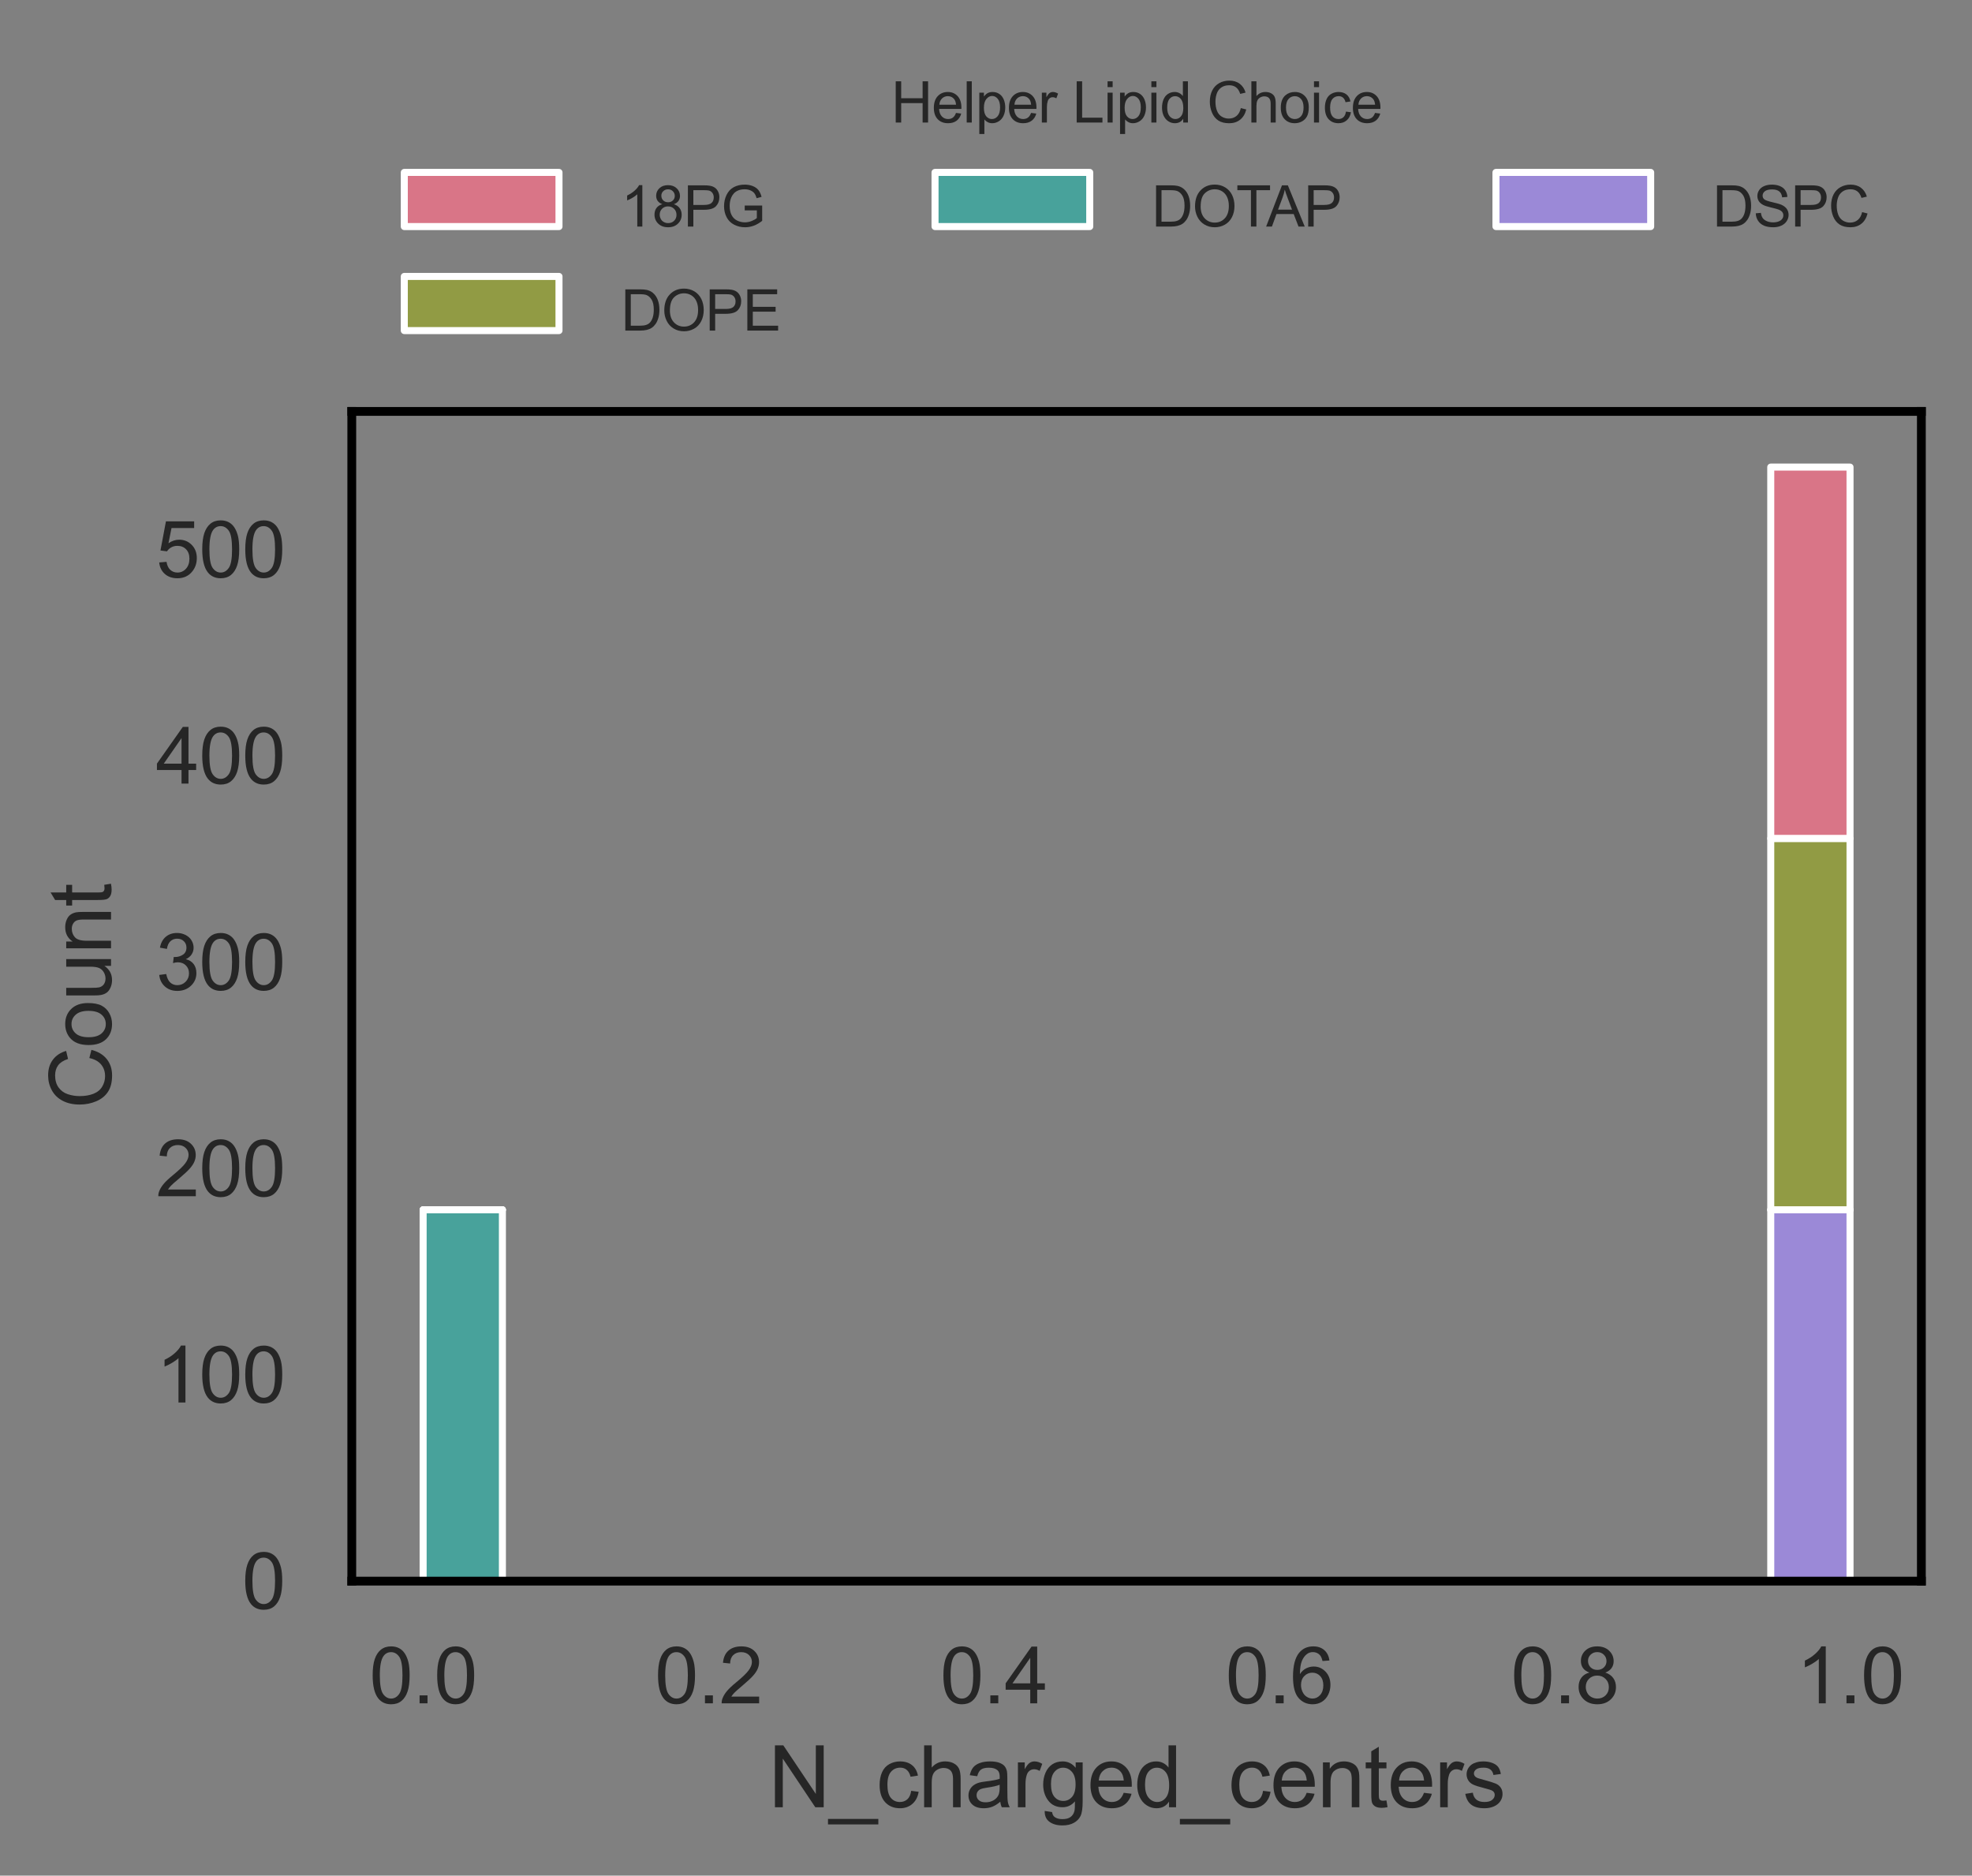 <?xml version="1.0" encoding="utf-8" standalone="no"?>
<!DOCTYPE svg PUBLIC "-//W3C//DTD SVG 1.1//EN"
  "http://www.w3.org/Graphics/SVG/1.1/DTD/svg11.dtd">
<svg xmlns:xlink="http://www.w3.org/1999/xlink" width="280.425pt" height="266.689pt" viewBox="0 0 280.425 266.689" xmlns="http://www.w3.org/2000/svg" version="1.1">
 <rect x="0" y="0" width="280.425" height="266.689" fill="#808080" stroke="none"/>
 <defs>
  <style type="text/css">*{stroke-linejoin: round; stroke-linecap: butt}</style>
 </defs>
 <g id="figure_1">
  <g id="patch_1">
   <path d="M 0 266.689 
L 280.425 266.689 
L 280.425 0 
L 0 0 
L 0 266.689 
z
" style="fill: none"/>
  </g>
  <g id="axes_1">
   <g id="patch_2">
    <path d="M 50.025 224.814 
L 273.225 224.814 
L 273.225 58.494 
L 50.025 58.494 
L 50.025 224.814 
z
" style="fill: none"/>
   </g>
   <g id="matplotlib.axis_1">
    <g id="xtick_1">
     <g id="text_1">
      <!-- 0.0 -->
      <g style="fill: #262626" transform="translate(52.526 242.187) scale(0.11 -0.11)">
       <defs>
        <path id="ArialMT-30" d="M 266 2259 
Q 266 3072 433 3567 
Q 600 4063 929 4331 
Q 1259 4600 1759 4600 
Q 2128 4600 2406 4451 
Q 2684 4303 2865 4023 
Q 3047 3744 3150 3342 
Q 3253 2941 3253 2259 
Q 3253 1453 3087 958 
Q 2922 463 2592 192 
Q 2263 -78 1759 -78 
Q 1097 -78 719 397 
Q 266 969 266 2259 
z
M 844 2259 
Q 844 1131 1108 757 
Q 1372 384 1759 384 
Q 2147 384 2411 759 
Q 2675 1134 2675 2259 
Q 2675 3391 2411 3762 
Q 2147 4134 1753 4134 
Q 1366 4134 1134 3806 
Q 844 3388 844 2259 
z
" transform="scale(0.016)"/>
        <path id="ArialMT-2e" d="M 581 0 
L 581 641 
L 1222 641 
L 1222 0 
L 581 0 
z
" transform="scale(0.016)"/>
       </defs>
       <use xlink:href="#ArialMT-30"/>
       <use xlink:href="#ArialMT-2e" x="55.615"/>
       <use xlink:href="#ArialMT-30" x="83.398"/>
      </g>
     </g>
    </g>
    <g id="xtick_2">
     <g id="text_2">
      <!-- 0.2 -->
      <g style="fill: #262626" transform="translate(93.108 242.187) scale(0.11 -0.11)">
       <defs>
        <path id="ArialMT-32" d="M 3222 541 
L 3222 0 
L 194 0 
Q 188 203 259 391 
Q 375 700 629 1000 
Q 884 1300 1366 1694 
Q 2113 2306 2375 2664 
Q 2638 3022 2638 3341 
Q 2638 3675 2398 3904 
Q 2159 4134 1775 4134 
Q 1369 4134 1125 3890 
Q 881 3647 878 3216 
L 300 3275 
Q 359 3922 746 4261 
Q 1134 4600 1788 4600 
Q 2447 4600 2831 4234 
Q 3216 3869 3216 3328 
Q 3216 3053 3103 2787 
Q 2991 2522 2730 2228 
Q 2469 1934 1863 1422 
Q 1356 997 1212 845 
Q 1069 694 975 541 
L 3222 541 
z
" transform="scale(0.016)"/>
       </defs>
       <use xlink:href="#ArialMT-30"/>
       <use xlink:href="#ArialMT-2e" x="55.615"/>
       <use xlink:href="#ArialMT-32" x="83.398"/>
      </g>
     </g>
    </g>
    <g id="xtick_3">
     <g id="text_3">
      <!-- 0.4 -->
      <g style="fill: #262626" transform="translate(133.69 242.187) scale(0.11 -0.11)">
       <defs>
        <path id="ArialMT-34" d="M 2069 0 
L 2069 1097 
L 81 1097 
L 81 1613 
L 2172 4581 
L 2631 4581 
L 2631 1613 
L 3250 1613 
L 3250 1097 
L 2631 1097 
L 2631 0 
L 2069 0 
z
M 2069 1613 
L 2069 3678 
L 634 1613 
L 2069 1613 
z
" transform="scale(0.016)"/>
       </defs>
       <use xlink:href="#ArialMT-30"/>
       <use xlink:href="#ArialMT-2e" x="55.615"/>
       <use xlink:href="#ArialMT-34" x="83.398"/>
      </g>
     </g>
    </g>
    <g id="xtick_4">
     <g id="text_4">
      <!-- 0.6 -->
      <g style="fill: #262626" transform="translate(174.271 242.187) scale(0.11 -0.11)">
       <defs>
        <path id="ArialMT-36" d="M 3184 3459 
L 2625 3416 
Q 2550 3747 2413 3897 
Q 2184 4138 1850 4138 
Q 1581 4138 1378 3988 
Q 1113 3794 959 3422 
Q 806 3050 800 2363 
Q 1003 2672 1297 2822 
Q 1591 2972 1913 2972 
Q 2475 2972 2870 2558 
Q 3266 2144 3266 1488 
Q 3266 1056 3080 686 
Q 2894 316 2569 119 
Q 2244 -78 1831 -78 
Q 1128 -78 684 439 
Q 241 956 241 2144 
Q 241 3472 731 4075 
Q 1159 4600 1884 4600 
Q 2425 4600 2770 4297 
Q 3116 3994 3184 3459 
z
M 888 1484 
Q 888 1194 1011 928 
Q 1134 663 1356 523 
Q 1578 384 1822 384 
Q 2178 384 2434 671 
Q 2691 959 2691 1453 
Q 2691 1928 2437 2201 
Q 2184 2475 1800 2475 
Q 1419 2475 1153 2201 
Q 888 1928 888 1484 
z
" transform="scale(0.016)"/>
       </defs>
       <use xlink:href="#ArialMT-30"/>
       <use xlink:href="#ArialMT-2e" x="55.615"/>
       <use xlink:href="#ArialMT-36" x="83.398"/>
      </g>
     </g>
    </g>
    <g id="xtick_5">
     <g id="text_5">
      <!-- 0.8 -->
      <g style="fill: #262626" transform="translate(214.853 242.187) scale(0.11 -0.11)">
       <defs>
        <path id="ArialMT-38" d="M 1131 2484 
Q 781 2613 612 2850 
Q 444 3088 444 3419 
Q 444 3919 803 4259 
Q 1163 4600 1759 4600 
Q 2359 4600 2725 4251 
Q 3091 3903 3091 3403 
Q 3091 3084 2923 2848 
Q 2756 2613 2416 2484 
Q 2838 2347 3058 2040 
Q 3278 1734 3278 1309 
Q 3278 722 2862 322 
Q 2447 -78 1769 -78 
Q 1091 -78 675 323 
Q 259 725 259 1325 
Q 259 1772 486 2073 
Q 713 2375 1131 2484 
z
M 1019 3438 
Q 1019 3113 1228 2906 
Q 1438 2700 1772 2700 
Q 2097 2700 2305 2904 
Q 2513 3109 2513 3406 
Q 2513 3716 2298 3927 
Q 2084 4138 1766 4138 
Q 1444 4138 1231 3931 
Q 1019 3725 1019 3438 
z
M 838 1322 
Q 838 1081 952 856 
Q 1066 631 1291 507 
Q 1516 384 1775 384 
Q 2178 384 2440 643 
Q 2703 903 2703 1303 
Q 2703 1709 2433 1975 
Q 2163 2241 1756 2241 
Q 1359 2241 1098 1978 
Q 838 1716 838 1322 
z
" transform="scale(0.016)"/>
       </defs>
       <use xlink:href="#ArialMT-30"/>
       <use xlink:href="#ArialMT-2e" x="55.615"/>
       <use xlink:href="#ArialMT-38" x="83.398"/>
      </g>
     </g>
    </g>
    <g id="xtick_6">
     <g id="text_6">
      <!-- 1.0 -->
      <g style="fill: #262626" transform="translate(255.435 242.187) scale(0.11 -0.11)">
       <defs>
        <path id="ArialMT-31" d="M 2384 0 
L 1822 0 
L 1822 3584 
Q 1619 3391 1289 3197 
Q 959 3003 697 2906 
L 697 3450 
Q 1169 3672 1522 3987 
Q 1875 4303 2022 4600 
L 2384 4600 
L 2384 0 
z
" transform="scale(0.016)"/>
       </defs>
       <use xlink:href="#ArialMT-31"/>
       <use xlink:href="#ArialMT-2e" x="55.615"/>
       <use xlink:href="#ArialMT-30" x="83.398"/>
      </g>
     </g>
    </g>
    <g id="text_7">
     <!-- N_charged_centers -->
     <g style="fill: #262626" transform="translate(109.264 256.963) scale(0.12 -0.12)">
      <defs>
       <path id="ArialMT-4e" d="M 488 0 
L 488 4581 
L 1109 4581 
L 3516 984 
L 3516 4581 
L 4097 4581 
L 4097 0 
L 3475 0 
L 1069 3600 
L 1069 0 
L 488 0 
z
" transform="scale(0.016)"/>
       <path id="ArialMT-5f" d="M -97 -1272 
L -97 -866 
L 3631 -866 
L 3631 -1272 
L -97 -1272 
z
" transform="scale(0.016)"/>
       <path id="ArialMT-63" d="M 2588 1216 
L 3141 1144 
Q 3050 572 2676 248 
Q 2303 -75 1759 -75 
Q 1078 -75 664 370 
Q 250 816 250 1647 
Q 250 2184 428 2587 
Q 606 2991 970 3192 
Q 1334 3394 1763 3394 
Q 2303 3394 2647 3120 
Q 2991 2847 3088 2344 
L 2541 2259 
Q 2463 2594 2264 2762 
Q 2066 2931 1784 2931 
Q 1359 2931 1093 2626 
Q 828 2322 828 1663 
Q 828 994 1084 691 
Q 1341 388 1753 388 
Q 2084 388 2306 591 
Q 2528 794 2588 1216 
z
" transform="scale(0.016)"/>
       <path id="ArialMT-68" d="M 422 0 
L 422 4581 
L 984 4581 
L 984 2938 
Q 1378 3394 1978 3394 
Q 2347 3394 2619 3248 
Q 2891 3103 3008 2847 
Q 3125 2591 3125 2103 
L 3125 0 
L 2563 0 
L 2563 2103 
Q 2563 2525 2380 2717 
Q 2197 2909 1863 2909 
Q 1613 2909 1392 2779 
Q 1172 2650 1078 2428 
Q 984 2206 984 1816 
L 984 0 
L 422 0 
z
" transform="scale(0.016)"/>
       <path id="ArialMT-61" d="M 2588 409 
Q 2275 144 1986 34 
Q 1697 -75 1366 -75 
Q 819 -75 525 192 
Q 231 459 231 875 
Q 231 1119 342 1320 
Q 453 1522 633 1644 
Q 813 1766 1038 1828 
Q 1203 1872 1538 1913 
Q 2219 1994 2541 2106 
Q 2544 2222 2544 2253 
Q 2544 2597 2384 2738 
Q 2169 2928 1744 2928 
Q 1347 2928 1158 2789 
Q 969 2650 878 2297 
L 328 2372 
Q 403 2725 575 2942 
Q 747 3159 1072 3276 
Q 1397 3394 1825 3394 
Q 2250 3394 2515 3294 
Q 2781 3194 2906 3042 
Q 3031 2891 3081 2659 
Q 3109 2516 3109 2141 
L 3109 1391 
Q 3109 606 3145 398 
Q 3181 191 3288 0 
L 2700 0 
Q 2613 175 2588 409 
z
M 2541 1666 
Q 2234 1541 1622 1453 
Q 1275 1403 1131 1340 
Q 988 1278 909 1158 
Q 831 1038 831 891 
Q 831 666 1001 516 
Q 1172 366 1500 366 
Q 1825 366 2078 508 
Q 2331 650 2450 897 
Q 2541 1088 2541 1459 
L 2541 1666 
z
" transform="scale(0.016)"/>
       <path id="ArialMT-72" d="M 416 0 
L 416 3319 
L 922 3319 
L 922 2816 
Q 1116 3169 1280 3281 
Q 1444 3394 1641 3394 
Q 1925 3394 2219 3213 
L 2025 2691 
Q 1819 2813 1613 2813 
Q 1428 2813 1281 2702 
Q 1134 2591 1072 2394 
Q 978 2094 978 1738 
L 978 0 
L 416 0 
z
" transform="scale(0.016)"/>
       <path id="ArialMT-67" d="M 319 -275 
L 866 -356 
Q 900 -609 1056 -725 
Q 1266 -881 1628 -881 
Q 2019 -881 2231 -725 
Q 2444 -569 2519 -288 
Q 2563 -116 2559 434 
Q 2191 0 1641 0 
Q 956 0 581 494 
Q 206 988 206 1678 
Q 206 2153 378 2554 
Q 550 2956 876 3175 
Q 1203 3394 1644 3394 
Q 2231 3394 2613 2919 
L 2613 3319 
L 3131 3319 
L 3131 450 
Q 3131 -325 2973 -648 
Q 2816 -972 2473 -1159 
Q 2131 -1347 1631 -1347 
Q 1038 -1347 672 -1080 
Q 306 -813 319 -275 
z
M 784 1719 
Q 784 1066 1043 766 
Q 1303 466 1694 466 
Q 2081 466 2343 764 
Q 2606 1063 2606 1700 
Q 2606 2309 2336 2618 
Q 2066 2928 1684 2928 
Q 1309 2928 1046 2623 
Q 784 2319 784 1719 
z
" transform="scale(0.016)"/>
       <path id="ArialMT-65" d="M 2694 1069 
L 3275 997 
Q 3138 488 2766 206 
Q 2394 -75 1816 -75 
Q 1088 -75 661 373 
Q 234 822 234 1631 
Q 234 2469 665 2931 
Q 1097 3394 1784 3394 
Q 2450 3394 2872 2941 
Q 3294 2488 3294 1666 
Q 3294 1616 3291 1516 
L 816 1516 
Q 847 969 1125 678 
Q 1403 388 1819 388 
Q 2128 388 2347 550 
Q 2566 713 2694 1069 
z
M 847 1978 
L 2700 1978 
Q 2663 2397 2488 2606 
Q 2219 2931 1791 2931 
Q 1403 2931 1139 2672 
Q 875 2413 847 1978 
z
" transform="scale(0.016)"/>
       <path id="ArialMT-64" d="M 2575 0 
L 2575 419 
Q 2259 -75 1647 -75 
Q 1250 -75 917 144 
Q 584 363 401 755 
Q 219 1147 219 1656 
Q 219 2153 384 2558 
Q 550 2963 881 3178 
Q 1213 3394 1622 3394 
Q 1922 3394 2156 3267 
Q 2391 3141 2538 2938 
L 2538 4581 
L 3097 4581 
L 3097 0 
L 2575 0 
z
M 797 1656 
Q 797 1019 1065 703 
Q 1334 388 1700 388 
Q 2069 388 2326 689 
Q 2584 991 2584 1609 
Q 2584 2291 2321 2609 
Q 2059 2928 1675 2928 
Q 1300 2928 1048 2622 
Q 797 2316 797 1656 
z
" transform="scale(0.016)"/>
       <path id="ArialMT-6e" d="M 422 0 
L 422 3319 
L 928 3319 
L 928 2847 
Q 1294 3394 1984 3394 
Q 2284 3394 2536 3286 
Q 2788 3178 2913 3003 
Q 3038 2828 3088 2588 
Q 3119 2431 3119 2041 
L 3119 0 
L 2556 0 
L 2556 2019 
Q 2556 2363 2490 2533 
Q 2425 2703 2258 2804 
Q 2091 2906 1866 2906 
Q 1506 2906 1245 2678 
Q 984 2450 984 1813 
L 984 0 
L 422 0 
z
" transform="scale(0.016)"/>
       <path id="ArialMT-74" d="M 1650 503 
L 1731 6 
Q 1494 -44 1306 -44 
Q 1000 -44 831 53 
Q 663 150 594 308 
Q 525 466 525 972 
L 525 2881 
L 113 2881 
L 113 3319 
L 525 3319 
L 525 4141 
L 1084 4478 
L 1084 3319 
L 1650 3319 
L 1650 2881 
L 1084 2881 
L 1084 941 
Q 1084 700 1114 631 
Q 1144 563 1211 522 
Q 1278 481 1403 481 
Q 1497 481 1650 503 
z
" transform="scale(0.016)"/>
       <path id="ArialMT-73" d="M 197 991 
L 753 1078 
Q 800 744 1014 566 
Q 1228 388 1613 388 
Q 2000 388 2187 545 
Q 2375 703 2375 916 
Q 2375 1106 2209 1216 
Q 2094 1291 1634 1406 
Q 1016 1563 777 1677 
Q 538 1791 414 1992 
Q 291 2194 291 2438 
Q 291 2659 392 2848 
Q 494 3038 669 3163 
Q 800 3259 1026 3326 
Q 1253 3394 1513 3394 
Q 1903 3394 2198 3281 
Q 2494 3169 2634 2976 
Q 2775 2784 2828 2463 
L 2278 2388 
Q 2241 2644 2061 2787 
Q 1881 2931 1553 2931 
Q 1166 2931 1000 2803 
Q 834 2675 834 2503 
Q 834 2394 903 2306 
Q 972 2216 1119 2156 
Q 1203 2125 1616 2013 
Q 2213 1853 2448 1751 
Q 2684 1650 2818 1456 
Q 2953 1263 2953 975 
Q 2953 694 2789 445 
Q 2625 197 2315 61 
Q 2006 -75 1616 -75 
Q 969 -75 630 194 
Q 291 463 197 991 
z
" transform="scale(0.016)"/>
      </defs>
      <use xlink:href="#ArialMT-4e"/>
      <use xlink:href="#ArialMT-5f" x="72.217"/>
      <use xlink:href="#ArialMT-63" x="127.832"/>
      <use xlink:href="#ArialMT-68" x="177.832"/>
      <use xlink:href="#ArialMT-61" x="233.447"/>
      <use xlink:href="#ArialMT-72" x="289.062"/>
      <use xlink:href="#ArialMT-67" x="322.363"/>
      <use xlink:href="#ArialMT-65" x="377.979"/>
      <use xlink:href="#ArialMT-64" x="433.594"/>
      <use xlink:href="#ArialMT-5f" x="489.209"/>
      <use xlink:href="#ArialMT-63" x="544.824"/>
      <use xlink:href="#ArialMT-65" x="594.824"/>
      <use xlink:href="#ArialMT-6e" x="650.439"/>
      <use xlink:href="#ArialMT-74" x="706.055"/>
      <use xlink:href="#ArialMT-65" x="733.838"/>
      <use xlink:href="#ArialMT-72" x="789.453"/>
      <use xlink:href="#ArialMT-73" x="822.754"/>
     </g>
    </g>
   </g>
   <g id="matplotlib.axis_2">
    <g id="ytick_1">
     <g id="text_8">
      <!-- 0 -->
      <g style="fill: #262626" transform="translate(34.408 228.751) scale(0.11 -0.11)">
       <use xlink:href="#ArialMT-30"/>
      </g>
     </g>
    </g>
    <g id="ytick_2">
     <g id="text_9">
      <!-- 100 -->
      <g style="fill: #262626" transform="translate(22.174 199.417) scale(0.11 -0.11)">
       <use xlink:href="#ArialMT-31"/>
       <use xlink:href="#ArialMT-30" x="55.615"/>
       <use xlink:href="#ArialMT-30" x="111.23"/>
      </g>
     </g>
    </g>
    <g id="ytick_3">
     <g id="text_10">
      <!-- 200 -->
      <g style="fill: #262626" transform="translate(22.174 170.084) scale(0.11 -0.11)">
       <use xlink:href="#ArialMT-32"/>
       <use xlink:href="#ArialMT-30" x="55.615"/>
       <use xlink:href="#ArialMT-30" x="111.23"/>
      </g>
     </g>
    </g>
    <g id="ytick_4">
     <g id="text_11">
      <!-- 300 -->
      <g style="fill: #262626" transform="translate(22.174 140.751) scale(0.11 -0.11)">
       <defs>
        <path id="ArialMT-33" d="M 269 1209 
L 831 1284 
Q 928 806 1161 595 
Q 1394 384 1728 384 
Q 2125 384 2398 659 
Q 2672 934 2672 1341 
Q 2672 1728 2419 1979 
Q 2166 2231 1775 2231 
Q 1616 2231 1378 2169 
L 1441 2663 
Q 1497 2656 1531 2656 
Q 1891 2656 2178 2843 
Q 2466 3031 2466 3422 
Q 2466 3731 2256 3934 
Q 2047 4138 1716 4138 
Q 1388 4138 1169 3931 
Q 950 3725 888 3313 
L 325 3413 
Q 428 3978 793 4289 
Q 1159 4600 1703 4600 
Q 2078 4600 2393 4439 
Q 2709 4278 2876 4000 
Q 3044 3722 3044 3409 
Q 3044 3113 2884 2869 
Q 2725 2625 2413 2481 
Q 2819 2388 3044 2092 
Q 3269 1797 3269 1353 
Q 3269 753 2831 336 
Q 2394 -81 1725 -81 
Q 1122 -81 723 278 
Q 325 638 269 1209 
z
" transform="scale(0.016)"/>
       </defs>
       <use xlink:href="#ArialMT-33"/>
       <use xlink:href="#ArialMT-30" x="55.615"/>
       <use xlink:href="#ArialMT-30" x="111.23"/>
      </g>
     </g>
    </g>
    <g id="ytick_5">
     <g id="text_12">
      <!-- 400 -->
      <g style="fill: #262626" transform="translate(22.174 111.417) scale(0.11 -0.11)">
       <use xlink:href="#ArialMT-34"/>
       <use xlink:href="#ArialMT-30" x="55.615"/>
       <use xlink:href="#ArialMT-30" x="111.23"/>
      </g>
     </g>
    </g>
    <g id="ytick_6">
     <g id="text_13">
      <!-- 500 -->
      <g style="fill: #262626" transform="translate(22.174 82.084) scale(0.11 -0.11)">
       <defs>
        <path id="ArialMT-35" d="M 266 1200 
L 856 1250 
Q 922 819 1161 601 
Q 1400 384 1738 384 
Q 2144 384 2425 690 
Q 2706 997 2706 1503 
Q 2706 1984 2436 2262 
Q 2166 2541 1728 2541 
Q 1456 2541 1237 2417 
Q 1019 2294 894 2097 
L 366 2166 
L 809 4519 
L 3088 4519 
L 3088 3981 
L 1259 3981 
L 1013 2750 
Q 1425 3038 1878 3038 
Q 2478 3038 2890 2622 
Q 3303 2206 3303 1553 
Q 3303 931 2941 478 
Q 2500 -78 1738 -78 
Q 1113 -78 717 272 
Q 322 622 266 1200 
z
" transform="scale(0.016)"/>
       </defs>
       <use xlink:href="#ArialMT-35"/>
       <use xlink:href="#ArialMT-30" x="55.615"/>
       <use xlink:href="#ArialMT-30" x="111.23"/>
      </g>
     </g>
    </g>
    <g id="text_14">
     <!-- Count -->
     <g style="fill: #262626" transform="translate(15.789 157.663) rotate(-90) scale(0.12 -0.12)">
      <defs>
       <path id="ArialMT-43" d="M 3763 1606 
L 4369 1453 
Q 4178 706 3683 314 
Q 3188 -78 2472 -78 
Q 1731 -78 1267 223 
Q 803 525 561 1097 
Q 319 1669 319 2325 
Q 319 3041 592 3573 
Q 866 4106 1370 4382 
Q 1875 4659 2481 4659 
Q 3169 4659 3637 4309 
Q 4106 3959 4291 3325 
L 3694 3184 
Q 3534 3684 3231 3912 
Q 2928 4141 2469 4141 
Q 1941 4141 1586 3887 
Q 1231 3634 1087 3207 
Q 944 2781 944 2328 
Q 944 1744 1114 1308 
Q 1284 872 1643 656 
Q 2003 441 2422 441 
Q 2931 441 3284 734 
Q 3638 1028 3763 1606 
z
" transform="scale(0.016)"/>
       <path id="ArialMT-6f" d="M 213 1659 
Q 213 2581 725 3025 
Q 1153 3394 1769 3394 
Q 2453 3394 2887 2945 
Q 3322 2497 3322 1706 
Q 3322 1066 3130 698 
Q 2938 331 2570 128 
Q 2203 -75 1769 -75 
Q 1072 -75 642 372 
Q 213 819 213 1659 
z
M 791 1659 
Q 791 1022 1069 705 
Q 1347 388 1769 388 
Q 2188 388 2466 706 
Q 2744 1025 2744 1678 
Q 2744 2294 2464 2611 
Q 2184 2928 1769 2928 
Q 1347 2928 1069 2612 
Q 791 2297 791 1659 
z
" transform="scale(0.016)"/>
       <path id="ArialMT-75" d="M 2597 0 
L 2597 488 
Q 2209 -75 1544 -75 
Q 1250 -75 995 37 
Q 741 150 617 320 
Q 494 491 444 738 
Q 409 903 409 1263 
L 409 3319 
L 972 3319 
L 972 1478 
Q 972 1038 1006 884 
Q 1059 663 1231 536 
Q 1403 409 1656 409 
Q 1909 409 2131 539 
Q 2353 669 2445 892 
Q 2538 1116 2538 1541 
L 2538 3319 
L 3100 3319 
L 3100 0 
L 2597 0 
z
" transform="scale(0.016)"/>
      </defs>
      <use xlink:href="#ArialMT-43"/>
      <use xlink:href="#ArialMT-6f" x="72.217"/>
      <use xlink:href="#ArialMT-75" x="127.832"/>
      <use xlink:href="#ArialMT-6e" x="183.447"/>
      <use xlink:href="#ArialMT-74" x="239.062"/>
     </g>
    </g>
   </g>
   <g id="patch_3">
    <path d="M 60.171 224.814 
L 71.444 224.814 
L 71.444 224.814 
L 60.171 224.814 
z
" clip-path="url(#p258b6872d7)" style="fill: #a48cf4; fill-opacity: 0.75; stroke: #ffffff; stroke-linejoin: miter"/>
   </g>
   <g id="patch_4">
    <path d="M 71.444 224.814 
L 82.716 224.814 
L 82.716 224.814 
L 71.444 224.814 
z
" clip-path="url(#p258b6872d7)" style="fill: #a48cf4; fill-opacity: 0.75; stroke: #ffffff; stroke-linejoin: miter"/>
   </g>
   <g id="patch_5">
    <path d="M 82.716 224.814 
L 93.989 224.814 
L 93.989 224.814 
L 82.716 224.814 
z
" clip-path="url(#p258b6872d7)" style="fill: #a48cf4; fill-opacity: 0.75; stroke: #ffffff; stroke-linejoin: miter"/>
   </g>
   <g id="patch_6">
    <path d="M 93.989 224.814 
L 105.262 224.814 
L 105.262 224.814 
L 93.989 224.814 
z
" clip-path="url(#p258b6872d7)" style="fill: #a48cf4; fill-opacity: 0.75; stroke: #ffffff; stroke-linejoin: miter"/>
   </g>
   <g id="patch_7">
    <path d="M 105.262 224.814 
L 116.535 224.814 
L 116.535 224.814 
L 105.262 224.814 
z
" clip-path="url(#p258b6872d7)" style="fill: #a48cf4; fill-opacity: 0.75; stroke: #ffffff; stroke-linejoin: miter"/>
   </g>
   <g id="patch_8">
    <path d="M 116.535 224.814 
L 127.807 224.814 
L 127.807 224.814 
L 116.535 224.814 
z
" clip-path="url(#p258b6872d7)" style="fill: #a48cf4; fill-opacity: 0.75; stroke: #ffffff; stroke-linejoin: miter"/>
   </g>
   <g id="patch_9">
    <path d="M 127.807 224.814 
L 139.08 224.814 
L 139.08 224.814 
L 127.807 224.814 
z
" clip-path="url(#p258b6872d7)" style="fill: #a48cf4; fill-opacity: 0.75; stroke: #ffffff; stroke-linejoin: miter"/>
   </g>
   <g id="patch_10">
    <path d="M 139.08 224.814 
L 150.353 224.814 
L 150.353 224.814 
L 139.08 224.814 
z
" clip-path="url(#p258b6872d7)" style="fill: #a48cf4; fill-opacity: 0.75; stroke: #ffffff; stroke-linejoin: miter"/>
   </g>
   <g id="patch_11">
    <path d="M 150.353 224.814 
L 161.625 224.814 
L 161.625 224.814 
L 150.353 224.814 
z
" clip-path="url(#p258b6872d7)" style="fill: #a48cf4; fill-opacity: 0.75; stroke: #ffffff; stroke-linejoin: miter"/>
   </g>
   <g id="patch_12">
    <path d="M 161.625 224.814 
L 172.898 224.814 
L 172.898 224.814 
L 161.625 224.814 
z
" clip-path="url(#p258b6872d7)" style="fill: #a48cf4; fill-opacity: 0.75; stroke: #ffffff; stroke-linejoin: miter"/>
   </g>
   <g id="patch_13">
    <path d="M 172.898 224.814 
L 184.171 224.814 
L 184.171 224.814 
L 172.898 224.814 
z
" clip-path="url(#p258b6872d7)" style="fill: #a48cf4; fill-opacity: 0.75; stroke: #ffffff; stroke-linejoin: miter"/>
   </g>
   <g id="patch_14">
    <path d="M 184.171 224.814 
L 195.444 224.814 
L 195.444 224.814 
L 184.171 224.814 
z
" clip-path="url(#p258b6872d7)" style="fill: #a48cf4; fill-opacity: 0.75; stroke: #ffffff; stroke-linejoin: miter"/>
   </g>
   <g id="patch_15">
    <path d="M 195.444 224.814 
L 206.716 224.814 
L 206.716 224.814 
L 195.444 224.814 
z
" clip-path="url(#p258b6872d7)" style="fill: #a48cf4; fill-opacity: 0.75; stroke: #ffffff; stroke-linejoin: miter"/>
   </g>
   <g id="patch_16">
    <path d="M 206.716 224.814 
L 217.989 224.814 
L 217.989 224.814 
L 206.716 224.814 
z
" clip-path="url(#p258b6872d7)" style="fill: #a48cf4; fill-opacity: 0.75; stroke: #ffffff; stroke-linejoin: miter"/>
   </g>
   <g id="patch_17">
    <path d="M 217.989 224.814 
L 229.262 224.814 
L 229.262 224.814 
L 217.989 224.814 
z
" clip-path="url(#p258b6872d7)" style="fill: #a48cf4; fill-opacity: 0.75; stroke: #ffffff; stroke-linejoin: miter"/>
   </g>
   <g id="patch_18">
    <path d="M 229.262 224.814 
L 240.535 224.814 
L 240.535 224.814 
L 229.262 224.814 
z
" clip-path="url(#p258b6872d7)" style="fill: #a48cf4; fill-opacity: 0.75; stroke: #ffffff; stroke-linejoin: miter"/>
   </g>
   <g id="patch_19">
    <path d="M 240.535 224.814 
L 251.807 224.814 
L 251.807 224.814 
L 240.535 224.814 
z
" clip-path="url(#p258b6872d7)" style="fill: #a48cf4; fill-opacity: 0.75; stroke: #ffffff; stroke-linejoin: miter"/>
   </g>
   <g id="patch_20">
    <path d="M 251.807 224.814 
L 263.08 224.814 
L 263.08 172.014 
L 251.807 172.014 
z
" clip-path="url(#p258b6872d7)" style="fill: #a48cf4; fill-opacity: 0.75; stroke: #ffffff; stroke-linejoin: miter"/>
   </g>
   <g id="patch_21">
    <path d="M 60.171 224.814 
L 71.444 224.814 
L 71.444 172.014 
L 60.171 172.014 
z
" clip-path="url(#p258b6872d7)" style="fill: #36ada4; fill-opacity: 0.75; stroke: #ffffff; stroke-linejoin: miter"/>
   </g>
   <g id="patch_22">
    <path d="M 71.444 224.814 
L 82.716 224.814 
L 82.716 224.814 
L 71.444 224.814 
z
" clip-path="url(#p258b6872d7)" style="fill: #36ada4; fill-opacity: 0.75; stroke: #ffffff; stroke-linejoin: miter"/>
   </g>
   <g id="patch_23">
    <path d="M 82.716 224.814 
L 93.989 224.814 
L 93.989 224.814 
L 82.716 224.814 
z
" clip-path="url(#p258b6872d7)" style="fill: #36ada4; fill-opacity: 0.75; stroke: #ffffff; stroke-linejoin: miter"/>
   </g>
   <g id="patch_24">
    <path d="M 93.989 224.814 
L 105.262 224.814 
L 105.262 224.814 
L 93.989 224.814 
z
" clip-path="url(#p258b6872d7)" style="fill: #36ada4; fill-opacity: 0.75; stroke: #ffffff; stroke-linejoin: miter"/>
   </g>
   <g id="patch_25">
    <path d="M 105.262 224.814 
L 116.535 224.814 
L 116.535 224.814 
L 105.262 224.814 
z
" clip-path="url(#p258b6872d7)" style="fill: #36ada4; fill-opacity: 0.75; stroke: #ffffff; stroke-linejoin: miter"/>
   </g>
   <g id="patch_26">
    <path d="M 116.535 224.814 
L 127.807 224.814 
L 127.807 224.814 
L 116.535 224.814 
z
" clip-path="url(#p258b6872d7)" style="fill: #36ada4; fill-opacity: 0.75; stroke: #ffffff; stroke-linejoin: miter"/>
   </g>
   <g id="patch_27">
    <path d="M 127.807 224.814 
L 139.08 224.814 
L 139.08 224.814 
L 127.807 224.814 
z
" clip-path="url(#p258b6872d7)" style="fill: #36ada4; fill-opacity: 0.75; stroke: #ffffff; stroke-linejoin: miter"/>
   </g>
   <g id="patch_28">
    <path d="M 139.08 224.814 
L 150.353 224.814 
L 150.353 224.814 
L 139.08 224.814 
z
" clip-path="url(#p258b6872d7)" style="fill: #36ada4; fill-opacity: 0.75; stroke: #ffffff; stroke-linejoin: miter"/>
   </g>
   <g id="patch_29">
    <path d="M 150.353 224.814 
L 161.625 224.814 
L 161.625 224.814 
L 150.353 224.814 
z
" clip-path="url(#p258b6872d7)" style="fill: #36ada4; fill-opacity: 0.75; stroke: #ffffff; stroke-linejoin: miter"/>
   </g>
   <g id="patch_30">
    <path d="M 161.625 224.814 
L 172.898 224.814 
L 172.898 224.814 
L 161.625 224.814 
z
" clip-path="url(#p258b6872d7)" style="fill: #36ada4; fill-opacity: 0.75; stroke: #ffffff; stroke-linejoin: miter"/>
   </g>
   <g id="patch_31">
    <path d="M 172.898 224.814 
L 184.171 224.814 
L 184.171 224.814 
L 172.898 224.814 
z
" clip-path="url(#p258b6872d7)" style="fill: #36ada4; fill-opacity: 0.75; stroke: #ffffff; stroke-linejoin: miter"/>
   </g>
   <g id="patch_32">
    <path d="M 184.171 224.814 
L 195.444 224.814 
L 195.444 224.814 
L 184.171 224.814 
z
" clip-path="url(#p258b6872d7)" style="fill: #36ada4; fill-opacity: 0.75; stroke: #ffffff; stroke-linejoin: miter"/>
   </g>
   <g id="patch_33">
    <path d="M 195.444 224.814 
L 206.716 224.814 
L 206.716 224.814 
L 195.444 224.814 
z
" clip-path="url(#p258b6872d7)" style="fill: #36ada4; fill-opacity: 0.75; stroke: #ffffff; stroke-linejoin: miter"/>
   </g>
   <g id="patch_34">
    <path d="M 206.716 224.814 
L 217.989 224.814 
L 217.989 224.814 
L 206.716 224.814 
z
" clip-path="url(#p258b6872d7)" style="fill: #36ada4; fill-opacity: 0.75; stroke: #ffffff; stroke-linejoin: miter"/>
   </g>
   <g id="patch_35">
    <path d="M 217.989 224.814 
L 229.262 224.814 
L 229.262 224.814 
L 217.989 224.814 
z
" clip-path="url(#p258b6872d7)" style="fill: #36ada4; fill-opacity: 0.75; stroke: #ffffff; stroke-linejoin: miter"/>
   </g>
   <g id="patch_36">
    <path d="M 229.262 224.814 
L 240.535 224.814 
L 240.535 224.814 
L 229.262 224.814 
z
" clip-path="url(#p258b6872d7)" style="fill: #36ada4; fill-opacity: 0.75; stroke: #ffffff; stroke-linejoin: miter"/>
   </g>
   <g id="patch_37">
    <path d="M 240.535 224.814 
L 251.807 224.814 
L 251.807 224.814 
L 240.535 224.814 
z
" clip-path="url(#p258b6872d7)" style="fill: #36ada4; fill-opacity: 0.75; stroke: #ffffff; stroke-linejoin: miter"/>
   </g>
   <g id="patch_38">
    <path d="M 251.807 172.014 
L 263.08 172.014 
L 263.08 172.014 
L 251.807 172.014 
z
" clip-path="url(#p258b6872d7)" style="fill: #36ada4; fill-opacity: 0.75; stroke: #ffffff; stroke-linejoin: miter"/>
   </g>
   <g id="patch_39">
    <path d="M 60.171 172.014 
L 71.444 172.014 
L 71.444 172.014 
L 60.171 172.014 
z
" clip-path="url(#p258b6872d7)" style="fill: #97a431; fill-opacity: 0.75; stroke: #ffffff; stroke-linejoin: miter"/>
   </g>
   <g id="patch_40">
    <path d="M 71.444 224.814 
L 82.716 224.814 
L 82.716 224.814 
L 71.444 224.814 
z
" clip-path="url(#p258b6872d7)" style="fill: #97a431; fill-opacity: 0.75; stroke: #ffffff; stroke-linejoin: miter"/>
   </g>
   <g id="patch_41">
    <path d="M 82.716 224.814 
L 93.989 224.814 
L 93.989 224.814 
L 82.716 224.814 
z
" clip-path="url(#p258b6872d7)" style="fill: #97a431; fill-opacity: 0.75; stroke: #ffffff; stroke-linejoin: miter"/>
   </g>
   <g id="patch_42">
    <path d="M 93.989 224.814 
L 105.262 224.814 
L 105.262 224.814 
L 93.989 224.814 
z
" clip-path="url(#p258b6872d7)" style="fill: #97a431; fill-opacity: 0.75; stroke: #ffffff; stroke-linejoin: miter"/>
   </g>
   <g id="patch_43">
    <path d="M 105.262 224.814 
L 116.535 224.814 
L 116.535 224.814 
L 105.262 224.814 
z
" clip-path="url(#p258b6872d7)" style="fill: #97a431; fill-opacity: 0.75; stroke: #ffffff; stroke-linejoin: miter"/>
   </g>
   <g id="patch_44">
    <path d="M 116.535 224.814 
L 127.807 224.814 
L 127.807 224.814 
L 116.535 224.814 
z
" clip-path="url(#p258b6872d7)" style="fill: #97a431; fill-opacity: 0.75; stroke: #ffffff; stroke-linejoin: miter"/>
   </g>
   <g id="patch_45">
    <path d="M 127.807 224.814 
L 139.08 224.814 
L 139.08 224.814 
L 127.807 224.814 
z
" clip-path="url(#p258b6872d7)" style="fill: #97a431; fill-opacity: 0.75; stroke: #ffffff; stroke-linejoin: miter"/>
   </g>
   <g id="patch_46">
    <path d="M 139.08 224.814 
L 150.353 224.814 
L 150.353 224.814 
L 139.08 224.814 
z
" clip-path="url(#p258b6872d7)" style="fill: #97a431; fill-opacity: 0.75; stroke: #ffffff; stroke-linejoin: miter"/>
   </g>
   <g id="patch_47">
    <path d="M 150.353 224.814 
L 161.625 224.814 
L 161.625 224.814 
L 150.353 224.814 
z
" clip-path="url(#p258b6872d7)" style="fill: #97a431; fill-opacity: 0.75; stroke: #ffffff; stroke-linejoin: miter"/>
   </g>
   <g id="patch_48">
    <path d="M 161.625 224.814 
L 172.898 224.814 
L 172.898 224.814 
L 161.625 224.814 
z
" clip-path="url(#p258b6872d7)" style="fill: #97a431; fill-opacity: 0.75; stroke: #ffffff; stroke-linejoin: miter"/>
   </g>
   <g id="patch_49">
    <path d="M 172.898 224.814 
L 184.171 224.814 
L 184.171 224.814 
L 172.898 224.814 
z
" clip-path="url(#p258b6872d7)" style="fill: #97a431; fill-opacity: 0.75; stroke: #ffffff; stroke-linejoin: miter"/>
   </g>
   <g id="patch_50">
    <path d="M 184.171 224.814 
L 195.444 224.814 
L 195.444 224.814 
L 184.171 224.814 
z
" clip-path="url(#p258b6872d7)" style="fill: #97a431; fill-opacity: 0.75; stroke: #ffffff; stroke-linejoin: miter"/>
   </g>
   <g id="patch_51">
    <path d="M 195.444 224.814 
L 206.716 224.814 
L 206.716 224.814 
L 195.444 224.814 
z
" clip-path="url(#p258b6872d7)" style="fill: #97a431; fill-opacity: 0.75; stroke: #ffffff; stroke-linejoin: miter"/>
   </g>
   <g id="patch_52">
    <path d="M 206.716 224.814 
L 217.989 224.814 
L 217.989 224.814 
L 206.716 224.814 
z
" clip-path="url(#p258b6872d7)" style="fill: #97a431; fill-opacity: 0.75; stroke: #ffffff; stroke-linejoin: miter"/>
   </g>
   <g id="patch_53">
    <path d="M 217.989 224.814 
L 229.262 224.814 
L 229.262 224.814 
L 217.989 224.814 
z
" clip-path="url(#p258b6872d7)" style="fill: #97a431; fill-opacity: 0.75; stroke: #ffffff; stroke-linejoin: miter"/>
   </g>
   <g id="patch_54">
    <path d="M 229.262 224.814 
L 240.535 224.814 
L 240.535 224.814 
L 229.262 224.814 
z
" clip-path="url(#p258b6872d7)" style="fill: #97a431; fill-opacity: 0.75; stroke: #ffffff; stroke-linejoin: miter"/>
   </g>
   <g id="patch_55">
    <path d="M 240.535 224.814 
L 251.807 224.814 
L 251.807 224.814 
L 240.535 224.814 
z
" clip-path="url(#p258b6872d7)" style="fill: #97a431; fill-opacity: 0.75; stroke: #ffffff; stroke-linejoin: miter"/>
   </g>
   <g id="patch_56">
    <path d="M 251.807 172.014 
L 263.08 172.014 
L 263.08 119.214 
L 251.807 119.214 
z
" clip-path="url(#p258b6872d7)" style="fill: #97a431; fill-opacity: 0.75; stroke: #ffffff; stroke-linejoin: miter"/>
   </g>
   <g id="patch_57">
    <path d="M 60.171 172.014 
L 71.444 172.014 
L 71.444 172.014 
L 60.171 172.014 
z
" clip-path="url(#p258b6872d7)" style="fill: #f77189; fill-opacity: 0.75; stroke: #ffffff; stroke-linejoin: miter"/>
   </g>
   <g id="patch_58">
    <path d="M 71.444 224.814 
L 82.716 224.814 
L 82.716 224.814 
L 71.444 224.814 
z
" clip-path="url(#p258b6872d7)" style="fill: #f77189; fill-opacity: 0.75; stroke: #ffffff; stroke-linejoin: miter"/>
   </g>
   <g id="patch_59">
    <path d="M 82.716 224.814 
L 93.989 224.814 
L 93.989 224.814 
L 82.716 224.814 
z
" clip-path="url(#p258b6872d7)" style="fill: #f77189; fill-opacity: 0.75; stroke: #ffffff; stroke-linejoin: miter"/>
   </g>
   <g id="patch_60">
    <path d="M 93.989 224.814 
L 105.262 224.814 
L 105.262 224.814 
L 93.989 224.814 
z
" clip-path="url(#p258b6872d7)" style="fill: #f77189; fill-opacity: 0.75; stroke: #ffffff; stroke-linejoin: miter"/>
   </g>
   <g id="patch_61">
    <path d="M 105.262 224.814 
L 116.535 224.814 
L 116.535 224.814 
L 105.262 224.814 
z
" clip-path="url(#p258b6872d7)" style="fill: #f77189; fill-opacity: 0.75; stroke: #ffffff; stroke-linejoin: miter"/>
   </g>
   <g id="patch_62">
    <path d="M 116.535 224.814 
L 127.807 224.814 
L 127.807 224.814 
L 116.535 224.814 
z
" clip-path="url(#p258b6872d7)" style="fill: #f77189; fill-opacity: 0.75; stroke: #ffffff; stroke-linejoin: miter"/>
   </g>
   <g id="patch_63">
    <path d="M 127.807 224.814 
L 139.08 224.814 
L 139.08 224.814 
L 127.807 224.814 
z
" clip-path="url(#p258b6872d7)" style="fill: #f77189; fill-opacity: 0.75; stroke: #ffffff; stroke-linejoin: miter"/>
   </g>
   <g id="patch_64">
    <path d="M 139.08 224.814 
L 150.353 224.814 
L 150.353 224.814 
L 139.08 224.814 
z
" clip-path="url(#p258b6872d7)" style="fill: #f77189; fill-opacity: 0.75; stroke: #ffffff; stroke-linejoin: miter"/>
   </g>
   <g id="patch_65">
    <path d="M 150.353 224.814 
L 161.625 224.814 
L 161.625 224.814 
L 150.353 224.814 
z
" clip-path="url(#p258b6872d7)" style="fill: #f77189; fill-opacity: 0.75; stroke: #ffffff; stroke-linejoin: miter"/>
   </g>
   <g id="patch_66">
    <path d="M 161.625 224.814 
L 172.898 224.814 
L 172.898 224.814 
L 161.625 224.814 
z
" clip-path="url(#p258b6872d7)" style="fill: #f77189; fill-opacity: 0.75; stroke: #ffffff; stroke-linejoin: miter"/>
   </g>
   <g id="patch_67">
    <path d="M 172.898 224.814 
L 184.171 224.814 
L 184.171 224.814 
L 172.898 224.814 
z
" clip-path="url(#p258b6872d7)" style="fill: #f77189; fill-opacity: 0.75; stroke: #ffffff; stroke-linejoin: miter"/>
   </g>
   <g id="patch_68">
    <path d="M 184.171 224.814 
L 195.444 224.814 
L 195.444 224.814 
L 184.171 224.814 
z
" clip-path="url(#p258b6872d7)" style="fill: #f77189; fill-opacity: 0.75; stroke: #ffffff; stroke-linejoin: miter"/>
   </g>
   <g id="patch_69">
    <path d="M 195.444 224.814 
L 206.716 224.814 
L 206.716 224.814 
L 195.444 224.814 
z
" clip-path="url(#p258b6872d7)" style="fill: #f77189; fill-opacity: 0.75; stroke: #ffffff; stroke-linejoin: miter"/>
   </g>
   <g id="patch_70">
    <path d="M 206.716 224.814 
L 217.989 224.814 
L 217.989 224.814 
L 206.716 224.814 
z
" clip-path="url(#p258b6872d7)" style="fill: #f77189; fill-opacity: 0.75; stroke: #ffffff; stroke-linejoin: miter"/>
   </g>
   <g id="patch_71">
    <path d="M 217.989 224.814 
L 229.262 224.814 
L 229.262 224.814 
L 217.989 224.814 
z
" clip-path="url(#p258b6872d7)" style="fill: #f77189; fill-opacity: 0.75; stroke: #ffffff; stroke-linejoin: miter"/>
   </g>
   <g id="patch_72">
    <path d="M 229.262 224.814 
L 240.535 224.814 
L 240.535 224.814 
L 229.262 224.814 
z
" clip-path="url(#p258b6872d7)" style="fill: #f77189; fill-opacity: 0.75; stroke: #ffffff; stroke-linejoin: miter"/>
   </g>
   <g id="patch_73">
    <path d="M 240.535 224.814 
L 251.807 224.814 
L 251.807 224.814 
L 240.535 224.814 
z
" clip-path="url(#p258b6872d7)" style="fill: #f77189; fill-opacity: 0.75; stroke: #ffffff; stroke-linejoin: miter"/>
   </g>
   <g id="patch_74">
    <path d="M 251.807 119.214 
L 263.08 119.214 
L 263.08 66.414 
L 251.807 66.414 
z
" clip-path="url(#p258b6872d7)" style="fill: #f77189; fill-opacity: 0.75; stroke: #ffffff; stroke-linejoin: miter"/>
   </g>
   <g id="patch_75">
    <path d="M 50.025 224.814 
L 50.025 58.494 
" style="fill: none; stroke: #000000; stroke-width: 1.25; stroke-linejoin: miter; stroke-linecap: square"/>
   </g>
   <g id="patch_76">
    <path d="M 273.225 224.814 
L 273.225 58.494 
" style="fill: none; stroke: #000000; stroke-width: 1.25; stroke-linejoin: miter; stroke-linecap: square"/>
   </g>
   <g id="patch_77">
    <path d="M 50.025 224.814 
L 273.225 224.814 
" style="fill: none; stroke: #000000; stroke-width: 1.25; stroke-linejoin: miter; stroke-linecap: square"/>
   </g>
   <g id="patch_78">
    <path d="M 50.025 58.494 
L 273.225 58.494 
" style="fill: none; stroke: #000000; stroke-width: 1.25; stroke-linejoin: miter; stroke-linecap: square"/>
   </g>
   <g id="legend_1">
    <g id="text_15">
     <!-- Helper Lipid Choice -->
     <g style="fill: #262626" transform="translate(126.719 17.424) scale(0.08 -0.08)">
      <defs>
       <path id="ArialMT-48" d="M 513 0 
L 513 4581 
L 1119 4581 
L 1119 2700 
L 3500 2700 
L 3500 4581 
L 4106 4581 
L 4106 0 
L 3500 0 
L 3500 2159 
L 1119 2159 
L 1119 0 
L 513 0 
z
" transform="scale(0.016)"/>
       <path id="ArialMT-6c" d="M 409 0 
L 409 4581 
L 972 4581 
L 972 0 
L 409 0 
z
" transform="scale(0.016)"/>
       <path id="ArialMT-70" d="M 422 -1272 
L 422 3319 
L 934 3319 
L 934 2888 
Q 1116 3141 1344 3267 
Q 1572 3394 1897 3394 
Q 2322 3394 2647 3175 
Q 2972 2956 3137 2557 
Q 3303 2159 3303 1684 
Q 3303 1175 3120 767 
Q 2938 359 2589 142 
Q 2241 -75 1856 -75 
Q 1575 -75 1351 44 
Q 1128 163 984 344 
L 984 -1272 
L 422 -1272 
z
M 931 1641 
Q 931 1000 1190 694 
Q 1450 388 1819 388 
Q 2194 388 2461 705 
Q 2728 1022 2728 1688 
Q 2728 2322 2467 2637 
Q 2206 2953 1844 2953 
Q 1484 2953 1207 2617 
Q 931 2281 931 1641 
z
" transform="scale(0.016)"/>
       <path id="ArialMT-20" transform="scale(0.016)"/>
       <path id="ArialMT-4c" d="M 469 0 
L 469 4581 
L 1075 4581 
L 1075 541 
L 3331 541 
L 3331 0 
L 469 0 
z
" transform="scale(0.016)"/>
       <path id="ArialMT-69" d="M 425 3934 
L 425 4581 
L 988 4581 
L 988 3934 
L 425 3934 
z
M 425 0 
L 425 3319 
L 988 3319 
L 988 0 
L 425 0 
z
" transform="scale(0.016)"/>
      </defs>
      <use xlink:href="#ArialMT-48"/>
      <use xlink:href="#ArialMT-65" x="72.217"/>
      <use xlink:href="#ArialMT-6c" x="127.832"/>
      <use xlink:href="#ArialMT-70" x="150.049"/>
      <use xlink:href="#ArialMT-65" x="205.664"/>
      <use xlink:href="#ArialMT-72" x="261.279"/>
      <use xlink:href="#ArialMT-20" x="294.58"/>
      <use xlink:href="#ArialMT-4c" x="322.363"/>
      <use xlink:href="#ArialMT-69" x="377.979"/>
      <use xlink:href="#ArialMT-70" x="400.195"/>
      <use xlink:href="#ArialMT-69" x="455.811"/>
      <use xlink:href="#ArialMT-64" x="478.027"/>
      <use xlink:href="#ArialMT-20" x="533.643"/>
      <use xlink:href="#ArialMT-43" x="561.426"/>
      <use xlink:href="#ArialMT-68" x="633.643"/>
      <use xlink:href="#ArialMT-6f" x="689.258"/>
      <use xlink:href="#ArialMT-69" x="744.873"/>
      <use xlink:href="#ArialMT-63" x="767.09"/>
      <use xlink:href="#ArialMT-65" x="817.09"/>
     </g>
    </g>
    <g id="patch_79">
     <path d="M 57.491 32.214 
L 79.491 32.214 
L 79.491 24.514 
L 57.491 24.514 
z
" style="fill: #f77189; fill-opacity: 0.75; stroke: #ffffff; stroke-linejoin: miter"/>
    </g>
    <g id="text_16">
     <!-- 18PG -->
     <g style="fill: #262626" transform="translate(88.291 32.214) scale(0.08 -0.08)">
      <defs>
       <path id="ArialMT-50" d="M 494 0 
L 494 4581 
L 2222 4581 
Q 2678 4581 2919 4538 
Q 3256 4481 3484 4323 
Q 3713 4166 3852 3881 
Q 3991 3597 3991 3256 
Q 3991 2672 3619 2267 
Q 3247 1863 2275 1863 
L 1100 1863 
L 1100 0 
L 494 0 
z
M 1100 2403 
L 2284 2403 
Q 2872 2403 3119 2622 
Q 3366 2841 3366 3238 
Q 3366 3525 3220 3729 
Q 3075 3934 2838 4000 
Q 2684 4041 2272 4041 
L 1100 4041 
L 1100 2403 
z
" transform="scale(0.016)"/>
       <path id="ArialMT-47" d="M 2638 1797 
L 2638 2334 
L 4578 2338 
L 4578 638 
Q 4131 281 3656 101 
Q 3181 -78 2681 -78 
Q 2006 -78 1454 211 
Q 903 500 622 1047 
Q 341 1594 341 2269 
Q 341 2938 620 3517 
Q 900 4097 1425 4378 
Q 1950 4659 2634 4659 
Q 3131 4659 3532 4498 
Q 3934 4338 4162 4050 
Q 4391 3763 4509 3300 
L 3963 3150 
Q 3859 3500 3706 3700 
Q 3553 3900 3268 4020 
Q 2984 4141 2638 4141 
Q 2222 4141 1919 4014 
Q 1616 3888 1430 3681 
Q 1244 3475 1141 3228 
Q 966 2803 966 2306 
Q 966 1694 1177 1281 
Q 1388 869 1791 669 
Q 2194 469 2647 469 
Q 3041 469 3416 620 
Q 3791 772 3984 944 
L 3984 1797 
L 2638 1797 
z
" transform="scale(0.016)"/>
      </defs>
      <use xlink:href="#ArialMT-31"/>
      <use xlink:href="#ArialMT-38" x="55.615"/>
      <use xlink:href="#ArialMT-50" x="111.23"/>
      <use xlink:href="#ArialMT-47" x="177.93"/>
     </g>
    </g>
    <g id="patch_80">
     <path d="M 57.491 47.004 
L 79.491 47.004 
L 79.491 39.304 
L 57.491 39.304 
z
" style="fill: #97a431; fill-opacity: 0.75; stroke: #ffffff; stroke-linejoin: miter"/>
    </g>
    <g id="text_17">
     <!-- DOPE -->
     <g style="fill: #262626" transform="translate(88.291 47.004) scale(0.08 -0.08)">
      <defs>
       <path id="ArialMT-44" d="M 494 0 
L 494 4581 
L 2072 4581 
Q 2606 4581 2888 4516 
Q 3281 4425 3559 4188 
Q 3922 3881 4101 3404 
Q 4281 2928 4281 2316 
Q 4281 1794 4159 1391 
Q 4038 988 3847 723 
Q 3656 459 3429 307 
Q 3203 156 2883 78 
Q 2563 0 2147 0 
L 494 0 
z
M 1100 541 
L 2078 541 
Q 2531 541 2789 625 
Q 3047 709 3200 863 
Q 3416 1078 3536 1442 
Q 3656 1806 3656 2325 
Q 3656 3044 3420 3430 
Q 3184 3816 2847 3947 
Q 2603 4041 2063 4041 
L 1100 4041 
L 1100 541 
z
" transform="scale(0.016)"/>
       <path id="ArialMT-4f" d="M 309 2231 
Q 309 3372 921 4017 
Q 1534 4663 2503 4663 
Q 3138 4663 3647 4359 
Q 4156 4056 4423 3514 
Q 4691 2972 4691 2284 
Q 4691 1588 4409 1038 
Q 4128 488 3612 205 
Q 3097 -78 2500 -78 
Q 1853 -78 1343 234 
Q 834 547 571 1087 
Q 309 1628 309 2231 
z
M 934 2222 
Q 934 1394 1379 917 
Q 1825 441 2497 441 
Q 3181 441 3623 922 
Q 4066 1403 4066 2288 
Q 4066 2847 3877 3264 
Q 3688 3681 3323 3911 
Q 2959 4141 2506 4141 
Q 1863 4141 1398 3698 
Q 934 3256 934 2222 
z
" transform="scale(0.016)"/>
       <path id="ArialMT-45" d="M 506 0 
L 506 4581 
L 3819 4581 
L 3819 4041 
L 1113 4041 
L 1113 2638 
L 3647 2638 
L 3647 2100 
L 1113 2100 
L 1113 541 
L 3925 541 
L 3925 0 
L 506 0 
z
" transform="scale(0.016)"/>
      </defs>
      <use xlink:href="#ArialMT-44"/>
      <use xlink:href="#ArialMT-4f" x="72.217"/>
      <use xlink:href="#ArialMT-50" x="150"/>
      <use xlink:href="#ArialMT-45" x="216.699"/>
     </g>
    </g>
    <g id="patch_81">
     <path d="M 132.964 32.214 
L 154.964 32.214 
L 154.964 24.514 
L 132.964 24.514 
z
" style="fill: #36ada4; fill-opacity: 0.75; stroke: #ffffff; stroke-linejoin: miter"/>
    </g>
    <g id="text_18">
     <!-- DOTAP -->
     <g style="fill: #262626" transform="translate(163.764 32.214) scale(0.08 -0.08)">
      <defs>
       <path id="ArialMT-54" d="M 1659 0 
L 1659 4041 
L 150 4041 
L 150 4581 
L 3781 4581 
L 3781 4041 
L 2266 4041 
L 2266 0 
L 1659 0 
z
" transform="scale(0.016)"/>
       <path id="ArialMT-41" d="M -9 0 
L 1750 4581 
L 2403 4581 
L 4278 0 
L 3588 0 
L 3053 1388 
L 1138 1388 
L 634 0 
L -9 0 
z
M 1313 1881 
L 2866 1881 
L 2388 3150 
Q 2169 3728 2063 4100 
Q 1975 3659 1816 3225 
L 1313 1881 
z
" transform="scale(0.016)"/>
      </defs>
      <use xlink:href="#ArialMT-44"/>
      <use xlink:href="#ArialMT-4f" x="72.217"/>
      <use xlink:href="#ArialMT-54" x="150"/>
      <use xlink:href="#ArialMT-41" x="203.709"/>
      <use xlink:href="#ArialMT-50" x="270.408"/>
     </g>
    </g>
    <g id="patch_82">
     <path d="M 212.732 32.214 
L 234.732 32.214 
L 234.732 24.514 
L 212.732 24.514 
z
" style="fill: #a48cf4; fill-opacity: 0.75; stroke: #ffffff; stroke-linejoin: miter"/>
    </g>
    <g id="text_19">
     <!-- DSPC -->
     <g style="fill: #262626" transform="translate(243.532 32.214) scale(0.08 -0.08)">
      <defs>
       <path id="ArialMT-53" d="M 288 1472 
L 859 1522 
Q 900 1178 1048 958 
Q 1197 738 1509 602 
Q 1822 466 2213 466 
Q 2559 466 2825 569 
Q 3091 672 3220 851 
Q 3350 1031 3350 1244 
Q 3350 1459 3225 1620 
Q 3100 1781 2813 1891 
Q 2628 1963 1997 2114 
Q 1366 2266 1113 2400 
Q 784 2572 623 2826 
Q 463 3081 463 3397 
Q 463 3744 659 4045 
Q 856 4347 1234 4503 
Q 1613 4659 2075 4659 
Q 2584 4659 2973 4495 
Q 3363 4331 3572 4012 
Q 3781 3694 3797 3291 
L 3216 3247 
Q 3169 3681 2898 3903 
Q 2628 4125 2100 4125 
Q 1550 4125 1298 3923 
Q 1047 3722 1047 3438 
Q 1047 3191 1225 3031 
Q 1400 2872 2139 2705 
Q 2878 2538 3153 2413 
Q 3553 2228 3743 1945 
Q 3934 1663 3934 1294 
Q 3934 928 3725 604 
Q 3516 281 3123 101 
Q 2731 -78 2241 -78 
Q 1619 -78 1198 103 
Q 778 284 539 648 
Q 300 1013 288 1472 
z
" transform="scale(0.016)"/>
      </defs>
      <use xlink:href="#ArialMT-44"/>
      <use xlink:href="#ArialMT-53" x="72.217"/>
      <use xlink:href="#ArialMT-50" x="138.916"/>
      <use xlink:href="#ArialMT-43" x="205.615"/>
     </g>
    </g>
   </g>
  </g>
 </g>
 <defs>
  <clipPath id="p258b6872d7">
   <rect x="50.025" y="58.494" width="223.2" height="166.32"/>
  </clipPath>
 </defs>
</svg>
